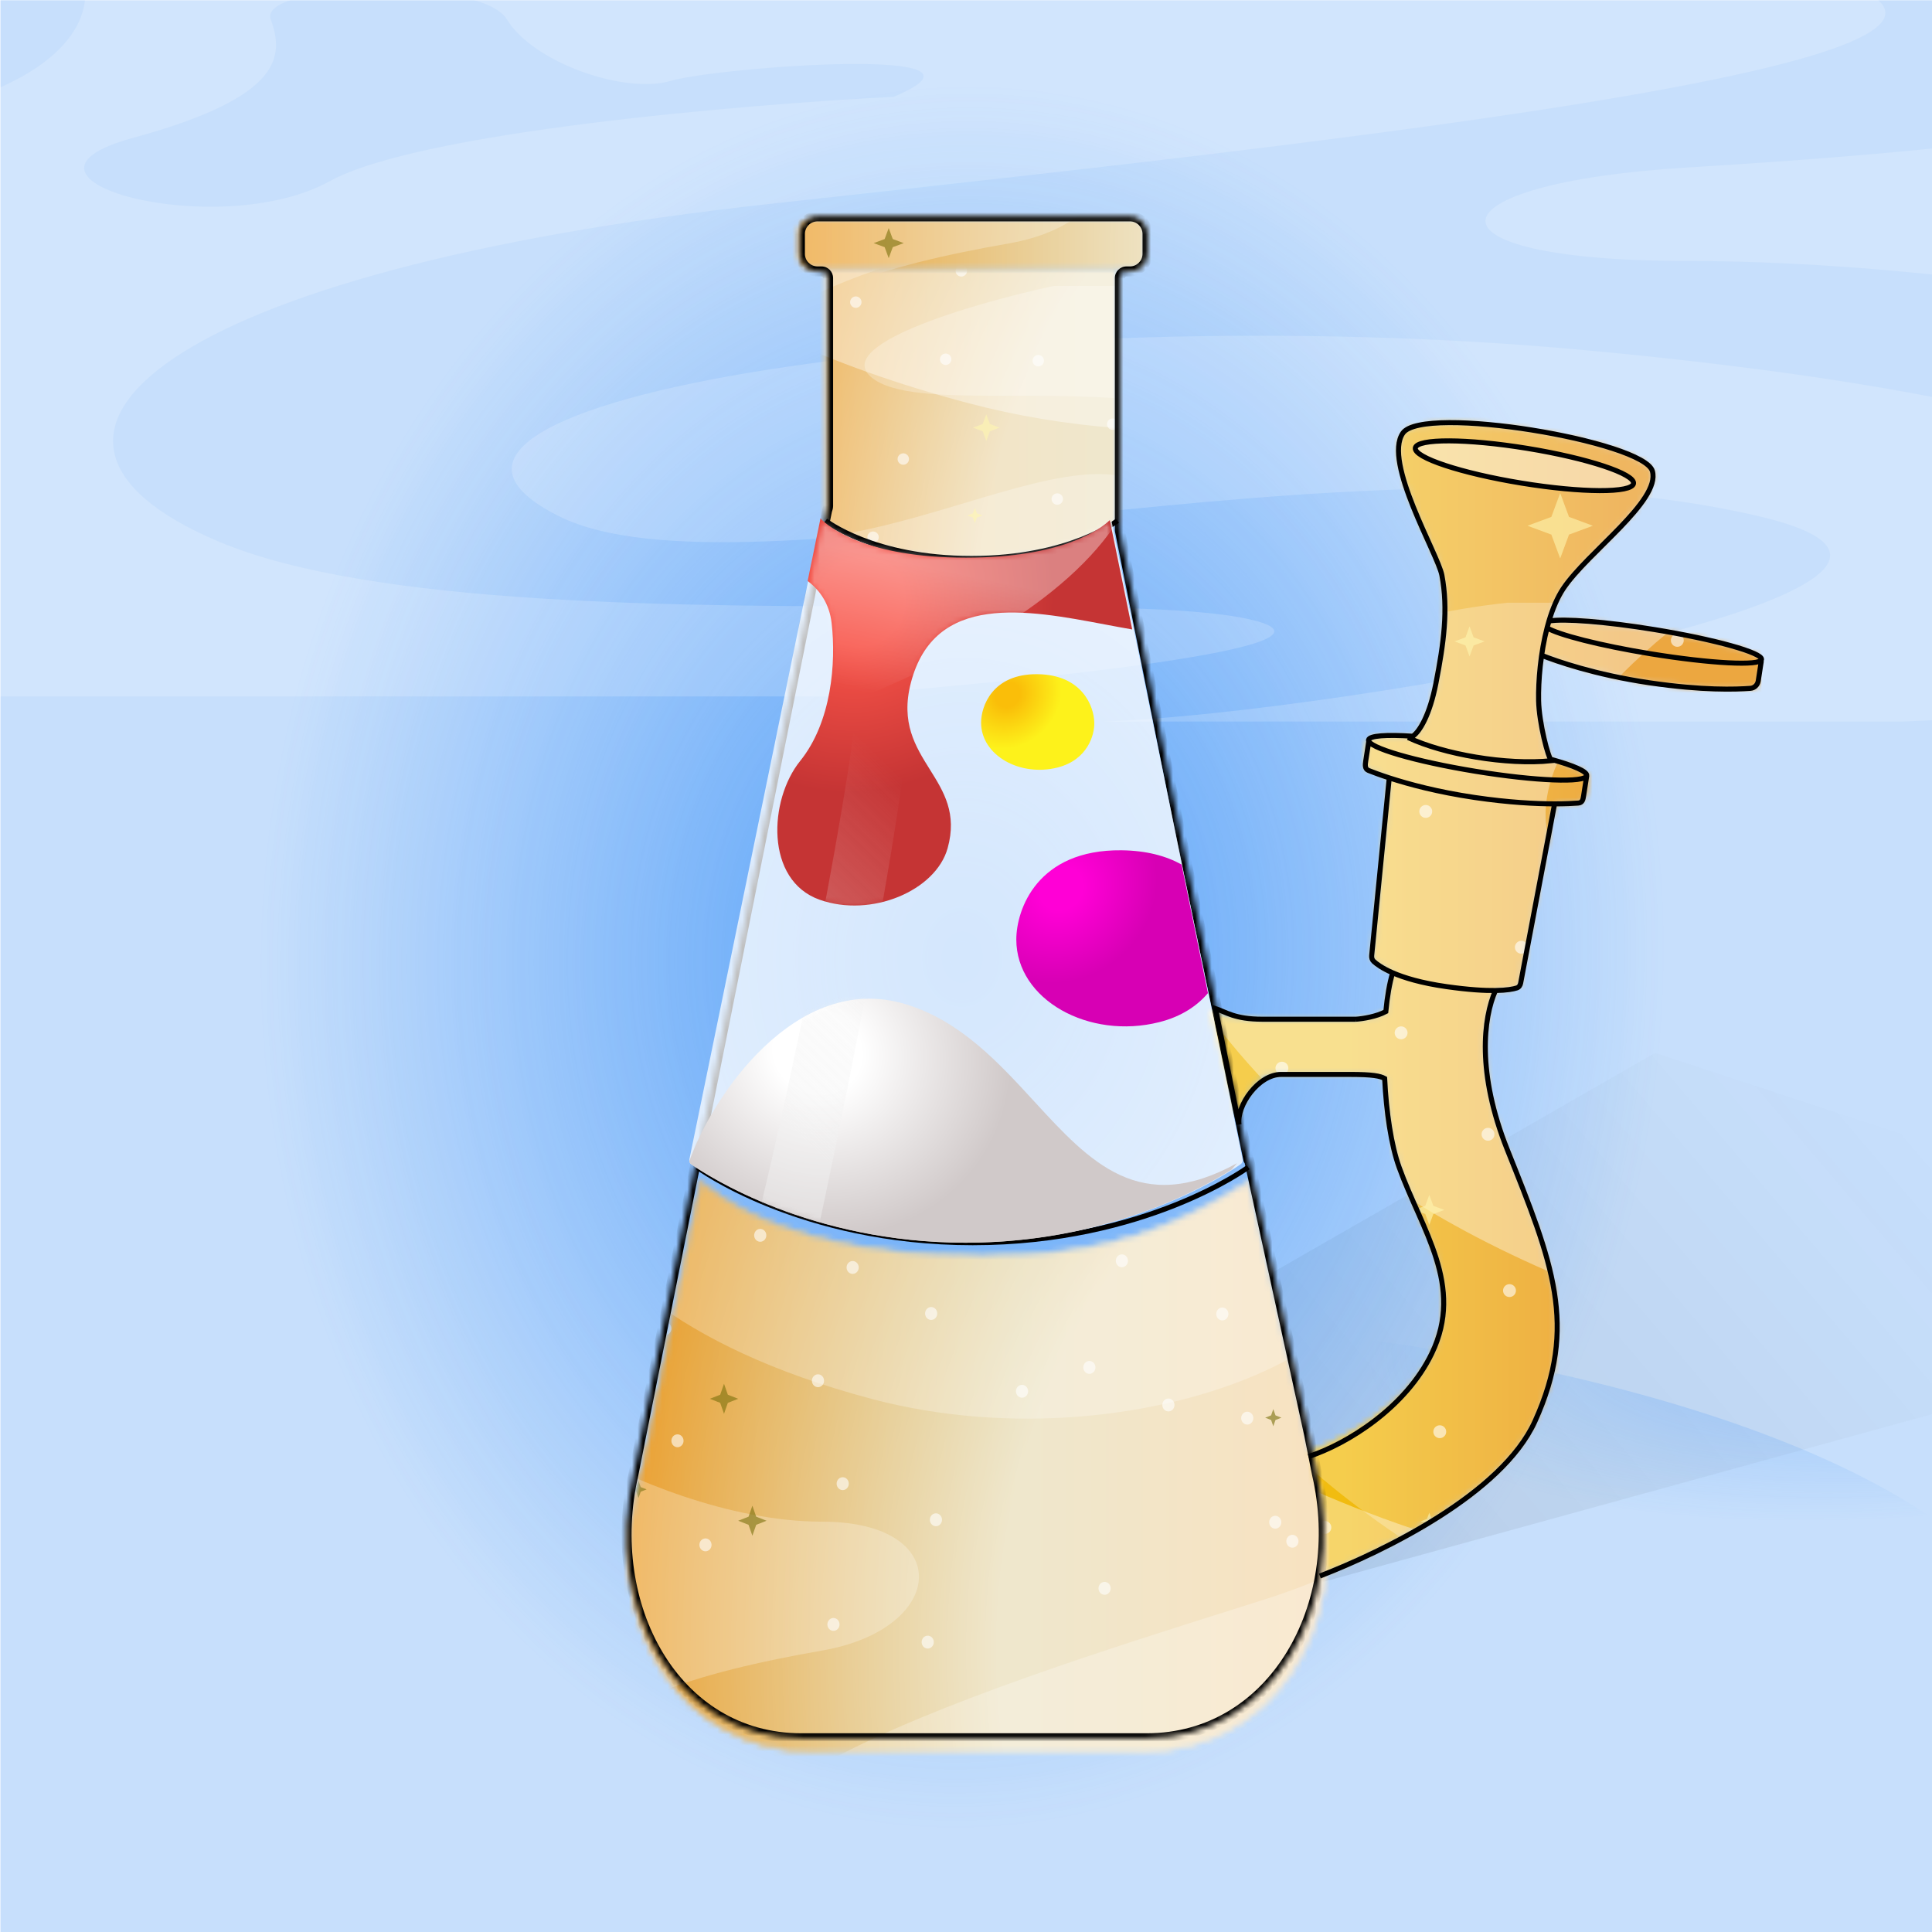
    <svg width="350" height="350" viewBox="0 0 350 350" fill="none" xmlns="http://www.w3.org/2000/svg">
    
  <g clip-path="url(#clip0_28_276)">
  <rect width="350" height="350" fill="white"/>
  <rect x="0.079" y="0.044" width="350" height="350" fill="#2183F7" fill-opacity="0.25"/>
  <path d="M125.979 290.538L299.832 190.751L430.987 233.879L212.56 294.049L125.979 290.538Z" fill="url(#paint0_linear_28_276)" fill-opacity="0.1"/>
  <g opacity="0.45" filter="url(#filter0_f_28_276)">
  <ellipse rx="194.596" ry="66.764" transform="matrix(1 0.002 0.002 -1 176.078 304.638)" fill="url(#paint1_radial_28_276)"/>
  </g>
  <g opacity="0.7" filter="url(#filter1_f_28_276)">
  <ellipse cx="174.396" cy="137.609" rx="196.647" ry="242.448" transform="rotate(0.127 174.396 137.609)" fill="url(#paint2_radial_28_276)"/>
  </g>
  </g>
  <defs>
  <filter id="filter0_f_28_276" x="-23.076" y="233.315" width="398.306" height="142.646" filterUnits="userSpaceOnUse" color-interpolation-filters="sRGB">
  <feFlood flood-opacity="0" result="BackgroundImageFix"/>
  <feBlend mode="normal" in="SourceGraphic" in2="BackgroundImageFix" result="shape"/>
  <feGaussianBlur stdDeviation="2.279" result="effect1_foregroundBlur_28_276"/>
  </filter>
  <filter id="filter1_f_28_276" x="-26.808" y="-109.396" width="402.409" height="494.01" filterUnits="userSpaceOnUse" color-interpolation-filters="sRGB">
  <feFlood flood-opacity="0" result="BackgroundImageFix"/>
  <feBlend mode="normal" in="SourceGraphic" in2="BackgroundImageFix" result="shape"/>
  <feGaussianBlur stdDeviation="2.279" result="effect1_foregroundBlur_28_276"/>
  </filter>
  <linearGradient id="paint0_linear_28_276" x1="194.836" y1="271.638" x2="316.537" y2="167.936" gradientUnits="userSpaceOnUse">
  <stop/>
  <stop offset="1" stop-color="#333333" stop-opacity="0"/>
  </linearGradient>
  <radialGradient id="paint1_radial_28_276" cx="0" cy="0" r="1" gradientUnits="userSpaceOnUse" gradientTransform="translate(194.596 76.624) rotate(99.123) scale(43.977 125.337)">
  <stop stop-color="#2183F7"/>
  <stop offset="1" stop-color="#2183F7" stop-opacity="0"/>
  </radialGradient>
  <radialGradient id="paint2_radial_28_276" cx="0" cy="0" r="1" gradientUnits="userSpaceOnUse" gradientTransform="translate(174.396 173.413) rotate(92.559) scale(157.837 128.153)">
  <stop stop-color="#2183F7"/>
  <stop offset="1" stop-color="#2183F7" stop-opacity="0"/>
  </radialGradient>
  <clipPath id="clip0_28_276">
  <rect width="350" height="350" fill="white"/>
  </clipPath>
  </defs>

    
  <g clip-path="url(#clip0_589_112918)">
  <g opacity="0.7" filter="url(#filter0_f_589_112918)">
  <g style="mix-blend-mode:overlay" opacity="0.5">
  <path d="M318.703 93.538C372.228 106.145 243.865 129.196 199.912 130.711L344.837 130.711C388.551 129.058 401.064 121.486 401.856 117.907L401.856 87.756C389.581 81.974 364.605 70.555 286.629 63.387C183.282 53.888 58.643 72.342 101.316 93.538C134.577 110.059 245.053 76.191 318.703 93.538Z" fill="white" fill-opacity="0.5"/>
  </g>
  <g style="mix-blend-mode:overlay" opacity="0.5">
  <path fill-rule="evenodd" clip-rule="evenodd" d="M150.02 126.167C184.865 123.551 248.854 117.08 226.046 112.124C215.611 109.856 193.715 109.858 167.992 109.859C123.442 109.861 67.409 109.864 39.545 98.081C-5.552 79.011 30.042 48.931 139.329 36.953C140.852 36.786 142.385 36.619 143.925 36.45C252.904 24.511 402.894 8.079 315.139 -7.653C288.014 -12.516 257.865 -8.967 226.688 -5.297C170.481 1.32 110.933 8.33 59.739 -32.848L-35.293 -32.848C32.418 -17.153 26.124 13.404 -17.474 20.845C-67.282 29.347 -61.399 45.93 -57.194 57.785C-55.883 61.48 -54.735 64.716 -55.487 67.104L-55.487 126.167L150.02 126.167ZM59.739 32.823C75.895 23.902 134.577 18.918 161.899 17.541C184.47 8.042 129.826 12.172 121.511 14.65C113.195 17.128 96.564 11.346 91.813 3.498C87.061 -4.349 46.672 -3.11 49.048 3.498C51.424 10.107 51.424 17.541 24.102 24.976C-3.22 32.41 39.545 43.975 59.739 32.823Z" fill="white" fill-opacity="0.5"/>
  </g>
  <g style="mix-blend-mode:overlay" opacity="0.5">
  <path d="M305.636 47.279C255.744 47.279 258.12 33.236 305.636 30.345C351.954 27.526 397.144 23.138 398.292 14.502L398.292 13.824C398.322 14.053 398.322 14.279 398.292 14.502L398.292 56.786C379.122 53.015 341.364 47.279 305.636 47.279Z" fill="white" fill-opacity="0.5"/>
  </g>
  </g>
  </g>
  <defs>
  <filter id="filter0_f_589_112918" x="-68.997" y="-41.963" width="479.968" height="181.788" filterUnits="userSpaceOnUse" color-interpolation-filters="sRGB">
  <feFlood flood-opacity="0" result="BackgroundImageFix"/>
  <feBlend mode="normal" in="SourceGraphic" in2="BackgroundImageFix" result="shape"/>
  <feGaussianBlur stdDeviation="4.557" result="effect1_foregroundBlur_589_112918"/>
  </filter>
  <clipPath id="clip0_589_112918">
  <path d="M0 0H350V350H0V0Z" fill="white"/>
  </clipPath>
  </defs>


    
    
  <g clip-path="url(#clip0_680_67926)">
  <mask id="mask0_680_67926" style="mask-type:alpha" maskUnits="userSpaceOnUse" x="218" y="76" width="102" height="210">
  <path d="M287.125 140.452L287.15 140.712L287.408 140.752L287.538 140.772L287.025 144.077C286.934 144.663 286.477 145.101 285.904 145.144C284.985 145.214 283.554 145.287 281.643 145.286L281.364 145.286L281.312 145.56L275.16 178.037C275.099 178.359 274.93 178.577 274.695 178.653C274.133 178.834 273.005 179.071 270.928 179.102L270.711 179.105L270.624 179.303C268.404 184.339 267.167 194.414 272.757 208.39C280.967 228.915 285.554 241.082 277.779 257.339C274.717 263.742 267.667 269.662 259.909 274.545C252.338 279.31 244.147 283.055 238.475 285.273L235.166 264.095C238.669 262.922 243.531 260.732 248.125 257.638C252.836 254.466 257.295 250.323 259.702 245.326C264.363 235.644 260.679 227.342 256.922 218.877L256.901 218.829C255.807 216.365 254.707 213.887 253.791 211.341C252.363 207.377 251.487 201.434 251.188 195.359L251.179 195.171L251.015 195.08C250.158 194.605 249.078 194.303 247.738 194.303H230.27V194.303L230.26 194.303C229.618 194.321 228.883 194.742 228.183 195.33C227.467 195.931 226.729 196.757 226.074 197.686C225.42 198.616 224.842 199.66 224.454 200.701C224.328 201.04 224.22 201.381 224.137 201.719L219.352 183.344C220.024 183.634 221.002 183.961 222.209 184.244C223.942 184.652 226.174 184.977 228.705 184.977H245.652H245.664L245.675 184.976C246.923 184.892 249.452 184.5 251.224 183.55L251.384 183.465L251.401 183.285C251.658 180.568 252.068 178.169 252.627 176.329L252.715 176.042L252.439 175.922C250.576 175.112 249.573 174.351 249.094 173.911C248.898 173.731 248.809 173.45 248.84 173.13L252.022 140.952L252.048 140.682L251.79 140.599C250.141 140.063 248.887 139.593 248.065 139.266C247.523 139.05 247.213 138.486 247.305 137.893L247.815 134.606L247.922 134.622L248.57 134.723L248.274 134.138C248.268 134.126 248.265 134.117 248.264 134.112C248.263 134.111 248.263 134.11 248.263 134.109C248.268 134.101 248.282 134.082 248.318 134.055C248.384 134.005 248.497 133.948 248.672 133.891C249.021 133.777 249.543 133.69 250.231 133.635C251.602 133.525 253.557 133.551 255.931 133.71L256.048 133.717L256.144 133.651C256.835 133.175 257.632 132.159 258.393 130.571C259.159 128.974 259.903 126.765 260.47 123.865C261.895 116.569 262.736 110.361 261.552 104.141C261.438 103.542 261.124 102.683 260.698 101.66C260.27 100.63 259.717 99.405 259.113 98.066L259.111 98.062C257.628 94.777 255.83 90.791 254.722 87.164C254.169 85.35 253.793 83.643 253.712 82.168C253.631 80.688 253.849 79.488 254.434 78.647C254.617 78.385 254.931 78.136 255.395 77.913C255.857 77.691 256.447 77.504 257.154 77.354C258.57 77.054 260.413 76.908 262.548 76.897C266.814 76.875 272.189 77.391 277.506 78.24C282.823 79.09 288.066 80.27 292.068 81.572C294.071 82.224 295.75 82.902 296.97 83.579C297.58 83.917 298.065 84.249 298.416 84.571C298.77 84.895 298.964 85.186 299.035 85.439C299.249 86.207 299.136 87.091 298.734 88.088C298.333 89.085 297.654 90.167 296.78 91.309C295.031 93.595 292.546 96.067 290.076 98.523L290.054 98.545C287.287 101.296 284.533 104.035 282.942 106.422C281.83 108.09 280.963 110.174 280.298 112.41L280.142 112.934L280.68 112.838C281.966 112.608 284.491 112.629 287.831 112.894C291.157 113.158 295.256 113.662 299.67 114.382C305.119 115.271 310.008 116.319 313.504 117.295C315.255 117.784 316.645 118.251 317.58 118.666C318.05 118.875 318.387 119.063 318.595 119.224C318.7 119.305 318.756 119.367 318.783 119.409C318.784 119.409 318.784 119.409 318.784 119.41L318.343 119.86L318.99 119.961L319.17 119.989L318.657 123.294C318.566 123.88 318.108 124.318 317.536 124.361C314.994 124.552 308.539 124.779 298.856 123.355C289.009 121.907 282.259 119.502 279.696 118.483C279.62 118.452 279.549 118.415 279.483 118.373L279.043 118.088L278.967 118.607C278.521 121.67 278.36 124.634 278.407 126.922C278.444 128.773 278.807 131.109 279.247 133.146C279.468 134.167 279.708 135.117 279.94 135.901C280.17 136.678 280.396 137.311 280.59 137.684L280.658 137.814L280.8 137.853C282.784 138.397 284.391 138.93 285.506 139.415C286.065 139.658 286.486 139.883 286.767 140.083C286.907 140.183 287.001 140.27 287.06 140.341C287.119 140.413 287.124 140.449 287.125 140.452ZM248.26 134.114C248.26 134.114 248.26 134.113 248.261 134.112L248.26 134.114Z" fill="#C4C4C4" stroke="black" stroke-width="0.674"/>
  </mask>
  <g mask="url(#mask0_680_67926)">
  <g filter="url(#filter0_f_680_67926)">
  <rect x="319.098" y="288.929" width="135.807" height="226.497" transform="rotate(-180 319.098 288.929)" fill="url(#paint0_linear_680_67926)"/>
  </g>
  <g style="mix-blend-mode:overlay" opacity="0.5">
  <path d="M291.545 165.915C243.382 133.288 358.886 73.633 398.435 69.713H268.029C228.693 73.989 217.434 93.585 216.721 102.849V180.879C227.767 195.844 250.24 225.396 320.405 243.945C413.4 268.53 525.552 220.769 487.154 165.915C457.225 123.159 357.817 210.809 291.545 165.915Z" fill="white" fill-opacity="0.75"/>
  </g>
  <g style="mix-blend-mode:overlay" opacity="0.5">
  <path fill-rule="evenodd" clip-rule="evenodd" d="M443.329 81.471C411.975 88.241 354.396 104.987 374.919 117.814C384.309 123.683 404.011 123.68 427.157 123.676C467.245 123.67 517.665 123.663 542.737 154.157C583.317 203.51 551.289 281.357 452.949 312.355C451.579 312.787 450.2 313.221 448.814 313.658C350.752 344.556 215.787 387.081 294.751 427.797C319.159 440.382 346.288 431.197 374.342 421.698C424.918 404.574 478.501 386.431 524.566 493H610.079C549.151 452.382 554.814 373.301 594.045 354.042C638.864 332.04 633.57 289.124 629.785 258.444C628.606 248.881 627.573 240.506 628.25 234.325V81.471H443.329ZM524.566 323.044C510.029 346.132 457.225 359.03 432.64 362.593C412.331 387.178 461.501 376.489 468.983 370.076C476.465 363.662 491.43 378.627 495.706 398.936C499.981 419.245 536.324 416.039 534.186 398.936C532.048 381.834 532.048 362.593 556.633 343.353C581.218 324.113 542.737 294.183 524.566 323.044Z" fill="white" fill-opacity="0.75"/>
  </g>
  <g style="mix-blend-mode:overlay" opacity="0.5">
  <path d="M303.303 285.632C348.197 285.632 346.059 321.975 303.303 329.457C261.624 336.751 220.961 348.108 219.928 370.458V372.214C219.901 371.621 219.901 371.036 219.928 370.458V261.029C237.178 270.787 271.154 285.632 303.303 285.632Z" fill="white" fill-opacity="0.75"/>
  </g>
  <g opacity="0.5">
  <g style="mix-blend-mode:overlay" opacity="0.5">
  <path d="M300.567 221.6C244.287 183.475 379.256 113.766 425.471 109.187H273.088C227.123 114.183 213.967 137.082 213.134 147.907V239.087C226.041 256.573 252.301 291.105 334.291 312.78C442.957 341.508 574.01 285.699 529.141 221.6C494.168 171.639 378.007 274.06 300.567 221.6Z" fill="white"/>
  </g>
  <g style="mix-blend-mode:overlay" opacity="0.5">
  <path fill-rule="evenodd" clip-rule="evenodd" d="M477.93 122.926C441.292 130.837 374.01 150.405 397.992 165.393C408.964 172.251 431.986 172.248 459.033 172.244C505.877 172.237 564.793 172.228 594.091 207.861C641.508 265.531 604.083 356.496 489.172 392.718C487.57 393.223 485.959 393.731 484.339 394.241C369.751 430.346 212.042 480.037 304.314 527.615C332.834 542.321 364.535 531.587 397.317 520.488C456.416 500.478 519.029 479.279 572.857 603.806H672.78C601.585 556.343 608.202 463.936 654.045 441.431C706.416 415.721 700.23 365.572 695.808 329.723C694.43 318.547 693.223 308.761 694.014 301.539V122.926H477.93ZM572.857 405.209C555.87 432.188 494.168 447.26 465.44 451.423C441.708 480.151 499.164 467.661 507.907 460.167C516.65 452.672 534.137 470.159 539.133 493.891C544.129 517.622 586.597 513.875 584.099 493.891C581.6 473.906 581.6 451.423 610.328 428.941C639.056 406.458 594.091 371.485 572.857 405.209Z" fill="white"/>
  </g>
  </g>
  <g opacity="0.6">
  <circle cx="232.232" cy="193.507" r="1.167" fill="white"/>
  <circle cx="297.707" cy="273.818" r="1.167" transform="rotate(75 297.707 273.818)" fill="white"/>
  <circle cx="226.164" cy="154.923" r="1.167" fill="white"/>
  <circle cx="234.851" cy="176.882" r="1.167" transform="rotate(75 234.851 176.882)" fill="white"/>
  <circle cx="235.762" cy="241.611" r="1.167" transform="rotate(75 235.762 241.611)" fill="white"/>
  <circle cx="241.946" cy="225.619" r="1.167" transform="rotate(75 241.946 225.619)" fill="white"/>
  <circle cx="220.095" cy="249.984" r="1.167" fill="white"/>
  <circle cx="227.297" cy="267.31" r="1.167" fill="white"/>
  <circle cx="240.013" cy="276.713" r="1.167" transform="rotate(75 240.013 276.713)" fill="white"/>
  <circle cx="284.812" cy="218.482" r="1.167" transform="rotate(75 284.812 218.482)" fill="white"/>
  <circle cx="237.323" cy="116.464" r="1.167" fill="white"/>
  <circle cx="249.172" cy="86.385" r="1.167" fill="white"/>
  <circle cx="301.58" cy="84.107" r="1.167" fill="white"/>
  <circle cx="303.86" cy="116.008" r="1.167" fill="white"/>
  <circle cx="258.287" cy="146.997" r="1.167" fill="white"/>
  <circle cx="291.099" cy="146.997" r="1.167" fill="white"/>
  <circle cx="275.604" cy="171.607" r="1.167" fill="white"/>
  <circle cx="253.825" cy="187.106" r="1.167" transform="rotate(75 253.825 187.106)" fill="white"/>
  <circle cx="312.781" cy="282.156" r="1.167" transform="rotate(75 312.781 282.156)" fill="white"/>
  <circle cx="261.738" cy="284.89" r="1.167" transform="rotate(75 261.738 284.89)" fill="white"/>
  <circle cx="260.827" cy="259.369" r="1.167" transform="rotate(75 260.827 259.369)" fill="white"/>
  <circle cx="250.62" cy="205.2" r="1.167" transform="rotate(75 250.62 205.2)" fill="white"/>
  <circle cx="269.571" cy="205.487" r="1.167" fill="white"/>
  <circle cx="298.823" cy="262.622" r="1.167" transform="rotate(165 298.823 262.622)" fill="white"/>
  <circle cx="247.634" cy="248.117" r="1.167" fill="white"/>
  <circle cx="301.21" cy="247.486" r="1.167" transform="rotate(165 301.21 247.486)" fill="white"/>
  <circle cx="273.46" cy="233.803" r="1.167" fill="white"/>
  <circle cx="279.968" cy="267.997" r="1.167" transform="rotate(165 279.968 267.997)" fill="white"/>
  <path d="M256.6 238.721L256.18 237.585L255.044 237.165L256.18 236.745L256.6 235.609L257.02 236.745L258.156 237.165L257.02 237.585L256.6 238.721Z" fill="#FFF7B0"/>
  <path d="M221.509 143.473L221.088 142.338L219.953 141.918L221.088 141.497L221.509 140.362L221.929 141.497L223.064 141.918L221.929 142.338L221.509 143.473Z" fill="#FFF7B0"/>
  <path d="M258.933 277.15L258.513 276.014L257.377 275.594L258.513 275.174L258.933 274.038L259.354 275.174L260.489 275.594L259.354 276.014L258.933 277.15Z" fill="#FFF7B0"/>
  <path d="M223.842 181.903L223.422 180.767L222.287 180.347L223.422 179.927L223.842 178.791L224.263 179.927L225.398 180.347L224.263 180.767L223.842 181.903Z" fill="#FFF7B0"/>
  <path d="M221.509 220.332L221.088 219.196L219.953 218.776L221.088 218.356L221.509 217.22L221.929 218.356L223.064 218.776L221.929 219.196L221.509 220.332Z" fill="#FFF7B0"/>
  <path d="M258.931 221.914L258.196 219.927L256.208 219.191L258.196 218.456L258.931 216.469L259.666 218.456L261.654 219.191L259.666 219.927L258.931 221.914Z" fill="#FFF7B0"/>
  <path d="M266.222 118.919L265.486 116.932L263.499 116.196L265.486 115.461L266.222 113.474L266.957 115.461L268.944 116.196L266.957 116.932L266.222 118.919Z" fill="#FFF7B0"/>
  <path d="M282.641 101.169L281.04 96.845L276.716 95.245L281.04 93.644L282.641 89.32L284.241 93.644L288.565 95.245L284.241 96.845L282.641 101.169Z" fill="#FFF7B0"/>
  </g>
  </g>
  <g filter="url(#filter1_d_680_67926)">
  <mask id="mask1_680_67926" style="mask-type:alpha" maskUnits="userSpaceOnUse" x="113" y="211" width="128" height="104">
  <path d="M206.972 314.45H177.549H146.374C123.507 314.45 109.29 291.999 114.707 268.713L116.597 260.586L126.518 211.457C137.089 220.296 154.504 224.873 177.549 224.873C200.593 224.873 212.675 219.432 225.664 211.457L236.747 260.586L238.637 268.704C244.06 291.992 229.843 314.45 206.972 314.45Z" fill="url(#paint1_radial_680_67926)" stroke="black" stroke-width="0.456"/>
  </mask>
  <g mask="url(#mask1_680_67926)">
  <rect x="275.355" y="369.593" width="166.795" height="166.795" transform="rotate(-180 275.355 369.593)" fill="url(#paint2_linear_680_67926)"/>
  <g style="mix-blend-mode:overlay" filter="url(#filter2_f_680_67926)">
  <ellipse cx="264.725" cy="246.07" rx="273.295" ry="336.948" transform="rotate(0.127 264.725 246.07)" fill="url(#paint3_radial_680_67926)"/>
  </g>
  <g opacity="0.5">
  <g style="mix-blend-mode:overlay" opacity="0.5">
  <path d="M142.251 209.181C116.603 191.806 178.112 160.038 199.173 157.951H129.728C108.781 160.228 102.785 170.664 102.405 175.597V217.15C108.287 225.119 120.255 240.856 157.62 250.734C207.142 263.826 266.866 238.392 246.418 209.181C230.48 186.412 177.542 233.088 142.251 209.181Z" fill="white"/>
  </g>
  <g style="mix-blend-mode:overlay" opacity="0.5">
  <path fill-rule="evenodd" clip-rule="evenodd" d="M223.08 164.213C206.383 167.818 175.721 176.735 186.65 183.566C191.651 186.691 202.142 186.69 214.468 186.688C235.816 186.685 262.666 186.681 276.018 202.919C297.627 229.201 280.571 270.656 228.203 287.164C227.473 287.394 226.739 287.625 226.001 287.858C173.78 304.312 101.908 326.957 143.959 348.639C156.956 355.341 171.403 350.45 186.343 345.392C213.276 336.273 241.81 326.611 266.341 383.362H311.878C279.433 361.731 282.448 319.619 303.34 309.363C327.207 297.647 324.388 274.793 322.373 258.455C321.744 253.362 321.194 248.902 321.555 245.611V164.213H223.08ZM266.341 292.856C258.599 305.151 230.48 312.02 217.388 313.917C206.573 327.009 232.757 321.317 236.741 317.902C240.726 314.486 248.695 322.455 250.972 333.27C253.249 344.086 272.602 342.378 271.464 333.27C270.325 324.163 270.325 313.917 283.417 303.671C296.509 293.425 276.018 277.487 266.341 292.856Z" fill="white"/>
  </g>
  <g style="mix-blend-mode:overlay" opacity="0.5">
  <path d="M148.513 272.933C172.42 272.933 171.281 292.287 148.513 296.271C126.318 300.155 104.664 306.203 104.114 318.105V319.04C104.099 318.724 104.099 318.413 104.114 318.105V259.831C113.3 265.028 131.393 272.933 148.513 272.933Z" fill="white"/>
  </g>
  </g>
  <g opacity="0.6">
  <ellipse rx="1.106" ry="1.163" transform="matrix(-0.962 0.273 -0.245 -0.969 233.673 276.477)" fill="white"/>
  <ellipse rx="1.106" ry="1.163" transform="matrix(-0.962 0.273 -0.245 -0.969 184.695 249.309)" fill="white"/>
  <ellipse rx="1.163" ry="1.106" transform="matrix(0.245 0.969 -0.962 0.273 154.009 226.879)" fill="white"/>
  <ellipse rx="1.106" ry="1.163" transform="matrix(-0.962 0.273 -0.245 -0.969 199.651 285.009)" fill="white"/>
  <ellipse rx="1.163" ry="1.106" transform="matrix(0.245 0.969 -0.962 0.273 187.7 211.032)" fill="white"/>
  <ellipse rx="1.163" ry="1.106" transform="matrix(0.245 0.969 -0.962 0.273 202.784 225.673)" fill="white"/>
  <ellipse rx="1.106" ry="1.163" transform="matrix(-0.962 0.273 -0.245 -0.969 236.918 236.415)" fill="white"/>
  <ellipse rx="1.106" ry="1.163" transform="matrix(-0.962 0.273 -0.245 -0.969 220.98 235.303)" fill="white"/>
  <ellipse rx="1.106" ry="1.163" transform="matrix(-0.962 0.273 -0.245 -0.969 167.608 294.751)" fill="white"/>
  <ellipse rx="1.163" ry="1.106" transform="matrix(0.245 0.969 -0.962 0.273 196.894 244.985)" fill="white"/>
  <ellipse rx="1.106" ry="1.163" transform="matrix(-0.962 0.273 -0.245 -0.969 150.533 291.545)" fill="white"/>
  <ellipse rx="1.163" ry="1.106" transform="matrix(0.245 0.969 -0.962 0.273 218.126 213.341)" fill="white"/>
  <ellipse rx="1.163" ry="1.106" transform="matrix(0.245 0.969 -0.962 0.273 168.235 235.216)" fill="white"/>
  <ellipse rx="1.163" ry="1.106" transform="matrix(0.245 0.969 -0.962 0.273 169.095 272.586)" fill="white"/>
  <ellipse rx="1.163" ry="1.106" transform="matrix(0.245 0.969 -0.962 0.273 120.065 237.951)" fill="white"/>
  <ellipse rx="1.163" ry="1.106" transform="matrix(0.245 0.969 -0.962 0.273 119.205 212.43)" fill="white"/>
  <ellipse rx="1.106" ry="1.163" transform="matrix(-0.962 0.273 -0.245 -0.969 147.731 247.402)" fill="white"/>
  <ellipse rx="1.163" ry="1.106" transform="matrix(0.245 0.969 -0.962 0.273 152.209 266.047)" fill="white"/>
  <ellipse rx="1.163" ry="1.106" transform="matrix(0.245 0.969 -0.962 0.273 240.491 212.886)" fill="white"/>
  <ellipse rx="1.106" ry="1.163" transform="matrix(-0.962 0.273 -0.245 -0.969 155.063 215.683)" fill="white"/>
  <ellipse rx="1.163" ry="1.106" transform="matrix(0.245 0.969 -0.962 0.273 122.275 258.278)" fill="white"/>
  <ellipse rx="1.163" ry="1.106" transform="matrix(0.245 0.969 -0.962 0.273 225.496 254.176)" fill="white"/>
  <ellipse rx="1.163" ry="1.106" transform="matrix(0.245 0.969 -0.962 0.273 211.212 251.789)" fill="white"/>
  <ellipse rx="1.106" ry="1.163" transform="matrix(-0.962 0.273 -0.245 -0.969 137.269 221.057)" fill="white"/>
  <ellipse rx="1.163" ry="1.106" transform="matrix(0.245 0.969 -0.962 0.273 127.347 277.133)" fill="white"/>
  <ellipse rx="1.163" ry="1.106" transform="matrix(0.245 0.969 -0.962 0.273 230.569 273.031)" fill="white"/>
  <path d="M117.417 230.211L117.021 229.075L115.949 228.655L117.021 228.235L117.417 227.099L117.814 228.235L118.886 228.655L117.814 229.075L117.417 230.211Z" fill="#7A6F0C"/>
  <path d="M115.215 268.64L114.819 267.504L113.747 267.084L114.819 266.664L115.215 265.528L115.612 266.664L116.683 267.084L115.612 267.504L115.215 268.64Z" fill="#7A6F0C"/>
  <path d="M135.845 275.485L135.151 273.498L133.275 272.763L135.151 272.027L135.845 270.04L136.539 272.027L138.414 272.763L136.539 273.498L135.845 275.485Z" fill="#7A6F0C"/>
  <path d="M240.272 227.644L239.578 225.657L237.702 224.922L239.578 224.186L240.272 222.199L240.966 224.186L242.841 224.922L240.966 225.657L240.272 227.644Z" fill="#7A6F0C"/>
  <path d="M130.706 253.393L130.012 251.405L128.136 250.67L130.012 249.935L130.706 247.947L131.4 249.935L133.275 250.67L131.4 251.405L130.706 253.393Z" fill="#7A6F0C"/>
  <path d="M230.213 255.649L229.817 254.514L228.745 254.093L229.817 253.673L230.213 252.538L230.61 253.673L231.682 254.093L230.61 254.514L230.213 255.649Z" fill="#7A6F0C"/>
  </g>
  </g>
  </g>
  <mask id="mask2_680_67926" style="mask-type:alpha" maskUnits="userSpaceOnUse" x="149" y="48" width="54" height="54">
  <path d="M149.568 48.763H202.432V94.336C202.432 94.336 196.508 101.445 176 101.445C155.492 101.445 149.568 94.336 149.568 94.336V48.763Z" fill="url(#paint4_radial_680_67926)"/>
  </mask>
  <g mask="url(#mask2_680_67926)">
  <rect x="272" y="177" width="131" height="148" transform="rotate(-180 272 177)" fill="url(#paint5_linear_680_67926)"/>
  <g style="mix-blend-mode:overlay" opacity="0.5">
  <path d="M153.672 14.144C117.317 -10.484 204.503 -55.513 234.356 -58.472H135.921C106.23 -55.244 97.731 -40.452 97.193 -33.46V25.44C105.53 36.736 122.494 59.042 175.457 73.043C245.652 91.601 330.308 55.55 301.324 14.144C278.732 -18.13 203.696 48.031 153.672 14.144Z" fill="white" fill-opacity="0.75"/>
  </g>
  <g style="mix-blend-mode:overlay" opacity="0.5">
  <path fill-rule="evenodd" clip-rule="evenodd" d="M268.243 -49.597C244.576 -44.487 201.114 -31.846 216.606 -22.164C223.694 -17.734 238.565 -17.736 256.036 -17.739C286.296 -17.743 324.354 -17.749 343.28 5.269C373.91 42.522 349.734 101.283 275.505 124.681C274.47 125.007 273.43 125.335 272.383 125.665C198.363 148.987 96.488 181.086 156.092 211.82C174.516 221.32 194.994 214.386 216.17 207.217C254.346 194.291 294.792 180.596 329.563 261.037H394.111C348.121 230.377 352.395 170.685 382.008 156.148C415.838 139.54 411.842 107.146 408.986 83.988C408.095 76.769 407.316 70.448 407.827 65.782V-49.597H268.243ZM329.563 132.75C318.59 150.177 278.732 159.913 260.175 162.603C244.845 181.16 281.96 173.092 287.608 168.251C293.255 163.41 304.551 174.705 307.779 190.035C311.006 205.365 338.439 202.945 336.825 190.035C335.211 177.126 335.211 162.603 353.769 148.08C372.326 133.556 343.28 110.965 329.563 132.75Z" fill="white" fill-opacity="0.75"/>
  </g>
  <g style="mix-blend-mode:overlay" opacity="0.5">
  <path d="M162.547 104.51C196.435 104.51 194.821 131.943 162.547 137.591C131.087 143.096 100.394 151.668 99.614 168.539V169.864C99.593 169.417 99.593 168.975 99.614 168.539V85.939C112.635 93.305 138.28 104.51 162.547 104.51Z" fill="white" fill-opacity="0.75"/>
  </g>
  <g style="mix-blend-mode:overlay" filter="url(#filter3_f_680_67926)">
  <ellipse cx="252.379" cy="67.78" rx="241.928" ry="298.276" transform="rotate(0.127 252.379 67.78)" fill="url(#paint6_radial_680_67926)"/>
  </g>
  <g opacity="0.5">
  <g style="mix-blend-mode:overlay" opacity="0.5">
  <path d="M119.353 91.603C96.649 76.223 151.098 48.101 169.742 46.253H108.268C89.725 48.269 84.417 57.507 84.081 61.874V98.658C89.288 105.712 99.882 119.643 132.958 128.387C176.797 139.977 229.666 117.462 211.565 91.603C197.456 71.448 150.594 112.767 119.353 91.603Z" fill="white"/>
  </g>
  <g style="mix-blend-mode:overlay" opacity="0.5">
  <path fill-rule="evenodd" clip-rule="evenodd" d="M190.905 51.796C176.125 54.987 148.982 62.882 158.657 68.928C163.083 71.695 172.371 71.694 183.282 71.692C202.18 71.689 225.948 71.686 237.767 86.061C256.896 109.326 241.798 146.023 195.44 160.636C194.794 160.84 194.144 161.044 193.491 161.25C147.264 175.816 83.641 195.862 120.865 215.056C132.371 220.989 145.16 216.659 158.384 212.181C182.226 204.109 207.486 195.556 229.201 245.793H269.512C240.79 226.645 243.46 189.366 261.954 180.288C283.081 169.916 280.586 149.685 278.802 135.222C278.246 130.714 277.759 126.766 278.078 123.852V51.796H190.905ZM229.201 165.675C222.348 176.559 197.456 182.639 185.867 184.319C176.293 195.908 199.472 190.869 202.999 187.846C206.526 184.823 213.58 191.877 215.596 201.451C217.612 211.025 234.744 209.513 233.736 201.451C232.728 193.389 232.728 184.319 244.318 175.249C255.907 166.179 237.767 152.07 229.201 165.675Z" fill="white"/>
  </g>
  </g>
  <g opacity="0.6">
  <circle cx="155.039" cy="54.735" r="1.033" fill="white"/>
  <circle cx="158.164" cy="97.317" r="1.033" transform="rotate(75 158.164 97.317)" fill="white"/>
  <circle cx="163.639" cy="83.16" r="1.033" transform="rotate(75 163.639 83.16)" fill="white"/>
  <circle cx="201.585" cy="76.843" r="1.033" transform="rotate(75 201.585 76.843)" fill="white"/>
  <circle cx="174.154" cy="49.068" r="1.033" transform="rotate(75 174.154 49.068)" fill="white"/>
  <circle cx="171.317" cy="65.085" r="1.033" transform="rotate(75 171.317 65.085)" fill="white"/>
  <circle cx="188.093" cy="65.34" r="1.033" fill="white"/>
  <circle cx="191.536" cy="90.406" r="1.033" fill="white"/>
  <path d="M176.61 94.759L176.238 93.753L175.233 93.381L176.238 93.009L176.61 92.004L176.982 93.009L177.988 93.381L176.982 93.753L176.61 94.759Z" fill="#FFF7B0"/>
  <path d="M178.674 79.881L178.023 78.122L176.264 77.471L178.023 76.82L178.674 75.061L179.325 76.82L181.084 77.471L179.325 78.122L178.674 79.881Z" fill="#FFF7B0"/>
  </g>
  </g>
  <ellipse cx="276.019" cy="84.301" rx="20.025" ry="3.19" transform="rotate(9.265 276.019 84.301)" fill="white" fill-opacity="0.45"/>
  <mask id="mask3_680_67926" style="mask-type:alpha" maskUnits="userSpaceOnUse" x="144" y="39" width="64" height="10">
  <rect x="144.545" y="39.648" width="62.89" height="9.114" rx="2.279" fill="#C4C4C4"/>
  </mask>
  <g mask="url(#mask3_680_67926)">
  <g filter="url(#filter4_f_680_67926)">
  <rect x="309.576" y="117.425" width="166.795" height="166.795" transform="rotate(-180 309.576 117.425)" fill="url(#paint7_linear_680_67926)"/>
  </g>
  <g style="mix-blend-mode:overlay" filter="url(#filter5_f_680_67926)">
  <ellipse cx="298.946" cy="-6.098" rx="273.295" ry="336.948" transform="rotate(0.127 298.946 -6.098)" fill="url(#paint8_radial_680_67926)"/>
  </g>
  <g opacity="0.5">
  <g style="mix-blend-mode:overlay" opacity="0.5">
  <path fill-rule="evenodd" clip-rule="evenodd" d="M257.301 -87.955C240.604 -84.35 209.942 -75.433 220.871 -68.602C225.872 -65.477 236.363 -65.478 248.689 -65.48C270.037 -65.483 296.887 -65.487 310.238 -49.249C331.848 -22.967 314.792 18.488 262.424 34.996C261.694 35.226 260.96 35.457 260.222 35.69C208.001 52.144 136.129 74.789 178.18 96.471C191.177 103.173 205.624 98.282 220.564 93.224C247.497 84.105 276.031 74.443 300.562 131.194H346.099C313.654 109.563 316.669 67.451 337.561 57.195C361.428 45.479 358.609 22.625 356.594 6.287C355.965 1.194 355.415 -3.266 355.776 -6.557V-87.955H257.301ZM300.562 40.688C292.82 52.983 264.701 59.852 251.609 61.749C240.794 74.841 266.978 69.149 270.962 65.734C274.947 62.318 282.916 70.287 285.193 81.103C287.47 91.918 306.823 90.21 305.685 81.103C304.546 71.995 304.546 61.749 317.638 51.503C330.73 41.257 310.238 25.319 300.562 40.688Z" fill="white"/>
  </g>
  <g style="mix-blend-mode:overlay" opacity="0.5">
  <path d="M182.734 20.765C206.641 20.765 205.502 40.119 182.734 44.103C160.539 47.987 138.885 54.035 138.334 65.937V66.872C138.32 66.556 138.32 66.245 138.334 65.937V7.663C147.521 12.86 165.614 20.765 182.734 20.765Z" fill="white"/>
  </g>
  </g>
  <g opacity="0.6">
  <path d="M160.998 46.764L160.262 44.777L158.275 44.042L160.262 43.306L160.998 41.319L161.733 43.306L163.721 44.042L161.733 44.777L160.998 46.764Z" fill="#7A6F0C"/>
  </g>
  </g>
  <path d="M244.537 194.641C240.366 194.641 236.167 194.641 232.082 194.641M244.537 194.641H232.082M244.537 194.641C248.709 194.641 250.037 194.931 250.841 195.376C251.14 201.465 252.019 207.446 253.463 211.457C257.564 222.85 265.312 232.876 259.387 245.18C254.648 255.024 244.045 261.586 237.057 263.865M232.082 194.641C227.997 194.641 224.031 200.201 224.448 203.709L220.195 182.712C222.149 183.355 223.689 184.641 228.695 184.641M228.695 184.641C233.701 184.641 242.078 184.641 245.641 184.641M228.695 184.641H245.641M245.641 184.641C246.872 184.559 249.345 184.171 251.054 183.255C251.313 180.526 251.726 178.102 252.294 176.232M319.087 119.709L318.523 123.347C318.409 124.079 317.832 124.644 317.094 124.699C314.529 124.892 308.506 125.118 298.795 123.691C288.918 122.238 281.863 119.744 279.281 118.716M239.108 285.512C250.501 281.107 272.084 270.701 278.072 257.485C285.919 240.167 281.262 228.774 273.059 208.266C267.495 194.355 268.745 184.376 270.922 179.44M247.979 134.223L247.417 137.843C247.302 138.583 247.234 139.304 247.929 139.581C248.758 139.911 250.019 140.383 251.676 140.921M287.456 140.492L286.891 144.13C286.778 144.862 286.657 145.427 285.919 145.482C284.991 145.552 283.551 145.626 281.632 145.625M270.922 179.44C273.021 179.409 274.184 179.169 274.787 178.975C275.175 178.85 275.404 178.502 275.48 178.101L281.632 145.625M270.922 179.44C268.923 179.469 266.076 179.309 262.055 178.738C257.478 178.089 254.371 177.135 252.294 176.232M252.294 176.232C250.401 175.409 249.365 174.629 248.855 174.16C248.562 173.891 248.455 173.495 248.494 173.099L251.676 140.921M281.632 145.625C278.244 145.622 273.362 145.385 267.164 144.474C260.457 143.487 255.18 142.058 251.676 140.921M255.942 133.375C255.612 133.603 255.323 133.68 255.1 133.622C261.469 136.639 272.866 138.65 281.079 137.812C280.464 137.365 278.814 130.94 278.733 126.917C278.661 123.395 279.083 118.245 280.299 113.618C280.398 113.244 280.501 112.874 280.61 112.508M255.942 133.375C257.181 132.522 259.003 129.56 260.128 123.802C261.553 116.51 262.381 110.358 261.21 104.206C260.477 100.351 250.501 83.698 254.147 78.457C257.792 73.216 297.838 79.94 299.348 85.351C300.858 90.762 287.569 100.074 283.211 106.611C282.124 108.241 281.269 110.291 280.61 112.508M255.942 133.375C251.182 133.058 248.047 133.267 247.918 134.056C247.698 135.407 256.368 137.945 267.283 139.726C278.199 141.506 287.226 141.855 287.446 140.504C287.566 139.768 285.047 138.68 280.964 137.553M280.61 112.508C283.279 112.032 290.87 112.609 299.713 114.051C310.628 115.832 319.317 118.256 319.119 119.467C318.922 120.677 309.913 120.215 298.998 118.435C289.871 116.946 282.3 115.007 280.181 113.704M295.927 87.598C295.643 89.337 286.565 89.303 275.649 87.522C264.734 85.742 256.115 82.889 256.399 81.15C256.683 79.411 265.761 79.445 276.676 81.225C287.592 83.006 296.21 85.859 295.927 87.598Z" stroke="black" stroke-width="0.911"/>
  <path d="M226.12 211.457C226.12 211.457 207.607 225.128 176.218 225.128C144.829 225.128 126.316 211.457 126.316 211.457" stroke="black" stroke-width="0.911"/>
  <path d="M202.422 94.335C202.422 94.335 193.763 101.171 175.99 101.171C158.217 101.171 149.558 94.335 149.558 94.335" stroke="black" stroke-width="0.911"/>
  <g filter="url(#filter6_b_680_67926)">
  <mask id="path-113-inside-1_680_67926" fill="white">
  <path fill-rule="evenodd" clip-rule="evenodd" d="M148.097 49.176C146.336 49.176 144.907 47.747 144.907 45.986V42.382C144.907 40.62 146.336 39.192 148.097 39.192H204.701C206.463 39.192 207.892 40.62 207.892 42.382V45.986C207.892 47.747 206.463 49.176 204.701 49.176H204.074C203.413 49.176 202.878 49.711 202.878 50.371V95.97C202.878 96.049 202.886 96.127 202.901 96.205L214.049 151.836L226.167 210.11C226.174 210.14 226.21 210.153 226.233 210.133V210.133C226.257 210.113 226.293 210.125 226.299 210.155L237.162 259.871L238.608 267.134C244.048 290.731 230.693 314.906 207.75 314.906H177.324H145.141C122.202 314.906 109.303 290.738 114.736 267.143L116.182 259.871L126.121 210.157C126.127 210.127 126.163 210.114 126.187 210.134V210.134C126.211 210.154 126.247 210.141 126.253 210.111L149.809 92.562C149.817 92.52 149.828 92.479 149.84 92.439C149.915 92.198 150.014 91.957 150.014 91.705V50.371C150.014 49.711 149.478 49.176 148.818 49.176H148.097Z"/>
  </mask>
  <path d="M214.049 151.836L213.156 152.016L213.157 152.022L214.049 151.836ZM237.162 259.871L238.056 259.693L238.055 259.685L238.053 259.676L237.162 259.871ZM238.608 267.134L237.714 267.311L237.717 267.325L237.72 267.338L238.608 267.134ZM114.736 267.143L115.625 267.347L115.628 267.334L115.63 267.321L114.736 267.143ZM116.182 259.871L115.288 259.692L115.288 259.693L116.182 259.871ZM149.809 92.562L150.702 92.741L150.702 92.741L149.809 92.562ZM126.253 210.111L125.36 209.932L126.253 210.111ZM202.901 96.205L202.008 96.384L202.901 96.205ZM126.121 210.157L127.014 210.336L126.121 210.157ZM149.84 92.439L148.97 92.168L149.84 92.439ZM226.299 210.155L227.19 209.961L227.19 209.961L226.299 210.155ZM226.167 210.11L227.06 209.924L226.167 210.11ZM143.996 45.986C143.996 48.251 145.832 50.087 148.097 50.087V48.264C146.839 48.264 145.819 47.244 145.819 45.986H143.996ZM143.996 42.382V45.986H145.819V42.382H143.996ZM148.097 38.281C145.832 38.281 143.996 40.117 143.996 42.382H145.819C145.819 41.124 146.839 40.104 148.097 40.104V38.281ZM204.701 38.281H148.097V40.104H204.701V38.281ZM208.803 42.382C208.803 40.117 206.967 38.281 204.701 38.281V40.104C205.96 40.104 206.98 41.124 206.98 42.382H208.803ZM208.803 45.986V42.382H206.98V45.986H208.803ZM204.701 50.087C206.967 50.087 208.803 48.251 208.803 45.986H206.98C206.98 47.244 205.96 48.264 204.701 48.264V50.087ZM204.074 50.087H204.701V48.264H204.074V50.087ZM203.789 95.97V50.371H201.966V95.97H203.789ZM214.943 151.657L203.795 96.026L202.008 96.384L213.156 152.016L214.943 151.657ZM227.06 209.924L214.942 151.651L213.157 152.022L225.275 210.295L227.06 209.924ZM238.053 259.676L227.19 209.961L225.409 210.35L236.272 260.066L238.053 259.676ZM239.502 266.956L238.056 259.693L236.269 260.049L237.714 267.311L239.502 266.956ZM207.75 315.818C219.579 315.818 228.93 309.573 234.599 300.346C240.259 291.136 242.267 278.945 239.496 266.929L237.72 267.338C240.39 278.919 238.44 290.615 233.046 299.392C227.663 308.153 218.864 313.995 207.75 313.995V315.818ZM177.324 315.818H207.75V313.995H177.324V315.818ZM145.141 315.818H177.324V313.995H145.141V315.818ZM113.848 266.938C111.083 278.947 112.973 291.133 118.518 300.343C124.074 309.571 133.311 315.818 145.141 315.818V313.995C134.032 313.995 125.35 308.157 120.08 299.403C114.799 290.63 112.956 278.934 115.625 267.347L113.848 266.938ZM115.288 259.693L113.842 266.965L115.63 267.321L117.076 260.049L115.288 259.693ZM125.227 209.978L115.288 259.692L117.076 260.05L127.014 210.336L125.227 209.978ZM148.915 92.382L125.36 209.932L127.147 210.29L150.702 92.741L148.915 92.382ZM148.97 92.168C148.948 92.238 148.93 92.31 148.915 92.383L150.702 92.741C150.705 92.73 150.707 92.721 150.71 92.711L148.97 92.168ZM149.102 50.371V91.705H150.925V50.371H149.102ZM148.097 50.087H148.818V48.264H148.097V50.087ZM150.925 50.371C150.925 49.208 149.982 48.264 148.818 48.264V50.087C148.975 50.087 149.102 50.214 149.102 50.371H150.925ZM125.6 210.831C126.154 211.297 127.005 210.999 127.147 210.29L125.36 209.932C125.49 209.283 126.267 209.01 126.774 209.436L125.6 210.831ZM201.966 95.97C201.966 96.109 201.98 96.248 202.008 96.384L203.795 96.026C203.791 96.007 203.789 95.989 203.789 95.97H201.966ZM127.014 210.336C126.885 210.985 126.107 211.257 125.6 210.831L126.774 209.436C126.22 208.97 125.369 209.268 125.227 209.978L127.014 210.336ZM150.71 92.711C150.751 92.58 150.925 92.139 150.925 91.705H149.102C149.102 91.715 149.1 91.749 149.077 91.831C149.066 91.872 149.052 91.917 149.033 91.974C149.016 92.026 148.991 92.099 148.97 92.168L150.71 92.711ZM226.82 210.83C226.319 211.252 225.549 210.99 225.409 210.35L227.19 209.961C227.037 209.261 226.195 208.974 225.647 209.435L226.82 210.83ZM225.275 210.295C225.422 211.001 226.269 211.294 226.82 210.83L225.647 209.435C226.151 209.011 226.926 209.279 227.06 209.924L225.275 210.295ZM204.074 48.264C202.91 48.264 201.966 49.208 201.966 50.371H203.789C203.789 50.214 203.917 50.087 204.074 50.087V48.264Z" fill="black" mask="url(#path-113-inside-1_680_67926)"/>
  </g>
  </g>
  <defs>
  <filter id="filter0_f_680_67926" x="179.291" y="58.432" width="143.807" height="234.497" filterUnits="userSpaceOnUse" color-interpolation-filters="sRGB">
  <feFlood flood-opacity="0" result="BackgroundImageFix"/>
  <feBlend mode="normal" in="SourceGraphic" in2="BackgroundImageFix" result="shape"/>
  <feGaussianBlur stdDeviation="2" result="effect1_foregroundBlur_680_67926"/>
  </filter>
  <filter id="filter1_d_680_67926" x="111.05" y="211.036" width="132.158" height="109.111" filterUnits="userSpaceOnUse" color-interpolation-filters="sRGB">
  <feFlood flood-opacity="0" result="BackgroundImageFix"/>
  <feColorMatrix in="SourceAlpha" type="matrix" values="0 0 0 0 0 0 0 0 0 0 0 0 0 0 0 0 0 0 127 0" result="hardAlpha"/>
  <feOffset dx="0.456" dy="2.734"/>
  <feGaussianBlur stdDeviation="1.367"/>
  <feComposite in2="hardAlpha" operator="out"/>
  <feColorMatrix type="matrix" values="0 0 0 0 0 0 0 0 0 0 0 0 0 0 0 0 0 0 0.25 0"/>
  <feBlend mode="normal" in2="BackgroundImageFix" result="effect1_dropShadow_680_67926"/>
  <feBlend mode="normal" in="SourceGraphic" in2="effect1_dropShadow_680_67926" result="shape"/>
  </filter>
  <filter id="filter2_f_680_67926" x="-13.128" y="-95.435" width="555.705" height="683.009" filterUnits="userSpaceOnUse" color-interpolation-filters="sRGB">
  <feFlood flood-opacity="0" result="BackgroundImageFix"/>
  <feBlend mode="normal" in="SourceGraphic" in2="BackgroundImageFix" result="shape"/>
  <feGaussianBlur stdDeviation="2.279" result="effect1_foregroundBlur_680_67926"/>
  </filter>
  <filter id="filter3_f_680_67926" x="6.416" y="-234.53" width="491.926" height="604.619" filterUnits="userSpaceOnUse" color-interpolation-filters="sRGB">
  <feFlood flood-opacity="0" result="BackgroundImageFix"/>
  <feBlend mode="normal" in="SourceGraphic" in2="BackgroundImageFix" result="shape"/>
  <feGaussianBlur stdDeviation="2.017" result="effect1_foregroundBlur_680_67926"/>
  </filter>
  <filter id="filter4_f_680_67926" x="140.958" y="-51.193" width="170.441" height="170.441" filterUnits="userSpaceOnUse" color-interpolation-filters="sRGB">
  <feFlood flood-opacity="0" result="BackgroundImageFix"/>
  <feBlend mode="normal" in="SourceGraphic" in2="BackgroundImageFix" result="shape"/>
  <feGaussianBlur stdDeviation="0.911" result="effect1_foregroundBlur_680_67926"/>
  </filter>
  <filter id="filter5_f_680_67926" x="21.093" y="-347.603" width="555.705" height="683.009" filterUnits="userSpaceOnUse" color-interpolation-filters="sRGB">
  <feFlood flood-opacity="0" result="BackgroundImageFix"/>
  <feBlend mode="normal" in="SourceGraphic" in2="BackgroundImageFix" result="shape"/>
  <feGaussianBlur stdDeviation="2.279" result="effect1_foregroundBlur_680_67926"/>
  </filter>
  <filter id="filter6_b_680_67926" x="99.15" y="24.842" width="155.019" height="304.415" filterUnits="userSpaceOnUse" color-interpolation-filters="sRGB">
  <feFlood flood-opacity="0" result="BackgroundImageFix"/>
  <feGaussianBlur in="BackgroundImage" stdDeviation="7.175"/>
  <feComposite in2="SourceAlpha" operator="in" result="effect1_backgroundBlur_680_67926"/>
  <feBlend mode="normal" in="SourceGraphic" in2="effect1_backgroundBlur_680_67926" result="shape"/>
  </filter>
  <linearGradient id="paint0_linear_680_67926" x1="344.33" y1="425.694" x2="449.711" y2="425.694" gradientUnits="userSpaceOnUse">
  <stop stop-color="#E68A00"/>
  <stop offset="0.479" stop-color="#F1BC10"/>
  </linearGradient>
  <radialGradient id="paint1_radial_680_67926" cx="0" cy="0" r="1" gradientUnits="userSpaceOnUse" gradientTransform="translate(232.768 200.519) rotate(136.943) scale(153.527 198.075)">
  <stop stop-color="#FF0000"/>
  <stop offset="0.53" stop-color="#FFE925"/>
  <stop offset="1" stop-color="#289B04"/>
  </radialGradient>
  <linearGradient id="paint2_linear_680_67926" x1="306.344" y1="470.308" x2="435.77" y2="470.308" gradientUnits="userSpaceOnUse">
  <stop stop-color="#E68A00"/>
  <stop offset="0.465" stop-color="#BF9F35"/>
  <stop offset="1" stop-color="#E68A00"/>
  </linearGradient>
  <radialGradient id="paint3_radial_680_67926" cx="0" cy="0" r="1" gradientUnits="userSpaceOnUse" gradientTransform="translate(264.725 295.83) rotate(92.559) scale(219.358 178.104)">
  <stop offset="0.479" stop-color="white" stop-opacity="0.75"/>
  <stop offset="1" stop-color="white" stop-opacity="0"/>
  </radialGradient>
  <radialGradient id="paint4_radial_680_67926" cx="0" cy="0" r="1" gradientUnits="userSpaceOnUse" gradientTransform="translate(199.491 43.44) rotate(132.639) scale(69.352 89.377)">
  <stop stop-color="#FF0000"/>
  <stop offset="0.53" stop-color="#FFE925"/>
  <stop offset="1" stop-color="#6DF244"/>
  </radialGradient>
  <linearGradient id="paint5_linear_680_67926" x1="296.339" y1="266.366" x2="397.989" y2="266.366" gradientUnits="userSpaceOnUse">
  <stop stop-color="#E68A00"/>
  <stop offset="0.465" stop-color="#BF9F35"/>
  <stop offset="1" stop-color="#E68A00"/>
  </linearGradient>
  <radialGradient id="paint6_radial_680_67926" cx="0" cy="0" r="1" gradientUnits="userSpaceOnUse" gradientTransform="translate(252.379 111.829) rotate(92.559) scale(194.182 157.662)">
  <stop offset="0.479" stop-color="white" stop-opacity="0.75"/>
  <stop offset="1" stop-color="white" stop-opacity="0"/>
  </radialGradient>
  <linearGradient id="paint7_linear_680_67926" x1="340.565" y1="218.141" x2="469.991" y2="218.141" gradientUnits="userSpaceOnUse">
  <stop stop-color="#E68A00"/>
  <stop offset="0.465" stop-color="#BF9F35"/>
  <stop offset="1" stop-color="#E68A00"/>
  </linearGradient>
  <radialGradient id="paint8_radial_680_67926" cx="0" cy="0" r="1" gradientUnits="userSpaceOnUse" gradientTransform="translate(298.946 43.662) rotate(92.559) scale(219.358 178.104)">
  <stop offset="0.479" stop-color="white" stop-opacity="0.75"/>
  <stop offset="1" stop-color="white" stop-opacity="0"/>
  </radialGradient>
  <clipPath id="clip0_680_67926">
  <rect width="349.997" height="349.997" fill="white" transform="translate(0.991)"/>
  </clipPath>
  </defs>
    
    <path d="M148.647 94.335L124.888 210.017C124.817 210.363 124.947 210.714 125.237 210.915C128.356 213.082 146.958 225.128 174.998 225.128C203.038 225.128 221.64 213.082 224.76 210.915C225.05 210.714 225.18 210.363 225.109 210.017L201.35 94.335C201.316 94.402 201.271 94.464 201.216 94.52C199.881 95.868 193.226 101.484 174.998 101.484C156.771 101.484 150.116 95.868 148.78 94.52C148.725 94.464 148.681 94.402 148.647 94.335Z" fill="#FFFFFF" fill-opacity="0.75"/>;
    
    <!-- Color -->
    <path d="M201.049 94.23L205.113 114.031C203.523 113.76 201.871 113.447 200.18 113.127C186.038 110.452 169.252 107.276 165.003 123.73C163.148 130.914 165.836 135.212 168.45 139.394C170.975 143.43 173.431 147.358 171.668 153.669C169.523 161.35 157.859 166.325 148.479 162.994C138.57 159.476 139.266 144.903 144.961 137.849C150.656 130.794 151.48 120.031 150.656 112.87C150.259 109.409 148.549 106.935 146.313 105.251L148.649 93.88C148.683 93.947 148.727 94.009 148.782 94.065C150.117 95.414 156.772 101.03 175 101.03C192.557 101.03 199.378 95.819 201.049 94.23Z" fill="url(#paint0_radial_702_67017)"/>

    <!-- Filter -->
    <mask id="mask0_702_67017" style="mask-type:alpha" maskUnits="userSpaceOnUse" x="140" y="93" width="66" height="72">
      <path d="M201.049 94.23L205.113 114.031C203.523 113.76 201.871 113.447 200.18 113.127C186.038 110.452 169.252 107.276 165.003 123.73C163.148 130.914 165.836 135.212 168.45 139.394C170.975 143.43 173.431 147.358 171.668 153.669C169.523 161.35 157.859 166.325 148.479 162.994C138.57 159.476 139.266 144.903 144.961 137.849C150.656 130.794 151.48 120.031 150.656 112.87C150.259 109.409 148.549 106.935 146.313 105.251L148.649 93.88C148.683 93.947 148.727 94.009 148.782 94.065C150.117 95.414 156.772 101.03 175 101.03C192.557 101.03 199.378 95.819 201.049 94.23Z" fill="url(#paint1_radial_702_67017)"/>
    </mask>
    <g mask="url(#mask0_702_67017)">
      <g filter="url(#filter0_f_702_67017)">
        <mask id="mask1_702_67017" style="mask-type:alpha" maskUnits="userSpaceOnUse" x="124" y="94" width="102" height="132">
          <path d="M148.862 95.064C148.949 94.64 149.322 94.336 149.754 94.336H200.246C200.678 94.336 201.051 94.64 201.138 95.064L224.993 211.158C225.074 211.554 224.888 211.954 224.527 212.137C220.624 214.108 198.375 224.817 175 225.127C151.578 225.438 129.287 214.178 125.45 212.14C125.099 211.954 124.924 211.562 125.004 211.173L148.862 95.064Z" fill="#577096" fill-opacity="0.75"/>
        </mask>
        <g mask="url(#mask1_702_67017)">
          <g filter="url(#filter1_f_702_67017)">
            <path d="M207.208 76.106C210.866 110.268 145.941 132.571 113.021 139.453L113.021 76.106L207.208 76.106Z" fill="url(#paint2_linear_702_67017)" fill-opacity="0.5"/>
          </g>
          <g filter="url(#filter2_f_702_67017)">
            <path d="M155.407 125.301C156.469 105.018 134.471 86.183 128.929 66.999C133.388 65.197 144.05 70.79 152.675 76.125C163.456 82.794 162.879 109.124 164.625 125.784C166.022 139.112 148.453 223.401 144.015 241.481L131.716 240.837C140.242 214.68 154.587 140.955 155.407 125.301Z" fill="url(#paint3_linear_702_67017)" fill-opacity="0.6"/>
          </g>
        </g>
      </g>
    </g>

    <defs>
      <!-- Color -->
      <radialGradient id="paint0_radial_702_67017" cx="0" cy="0" r="1" gradientUnits="userSpaceOnUse" gradientTransform="translate(155.882 109.102) rotate(53.118) scale(37.818 40.265)">
        <stop offset="0.203" style="stop-color: #F85449;"/>
        <stop offset="0.891" style="stop-color: #C53434;"/>
      </radialGradient>

      <!-- Filter -->
      <filter id="filter0_f_702_67017" x="122.591" y="92.057" width="104.818" height="135.355" filterUnits="userSpaceOnUse" color-interpolation-filters="sRGB">
        <feFlood flood-opacity="0" result="BackgroundImageFix"/>
        <feBlend mode="normal" in="SourceGraphic" in2="BackgroundImageFix" result="shape"/>
        <feGaussianBlur stdDeviation="1.139" result="effect1_foregroundBlur_702_67017"/>
      </filter>
      <filter id="filter1_f_702_67017" x="112.109" y="75.195" width="96.159" height="65.169" filterUnits="userSpaceOnUse" color-interpolation-filters="sRGB">
        <feFlood flood-opacity="0" result="BackgroundImageFix"/>
        <feBlend mode="normal" in="SourceGraphic" in2="BackgroundImageFix" result="shape"/>
        <feGaussianBlur stdDeviation="0.456" result="effect1_foregroundBlur_702_67017"/>
      </filter>
      <filter id="filter2_f_702_67017" x="128.017" y="65.743" width="37.598" height="176.65" filterUnits="userSpaceOnUse" color-interpolation-filters="sRGB">
        <feFlood flood-opacity="0" result="BackgroundImageFix"/>
        <feBlend mode="normal" in="SourceGraphic" in2="BackgroundImageFix" result="shape"/>
        <feGaussianBlur stdDeviation="0.456" result="effect1_foregroundBlur_702_67017"/>
      </filter>
      <radialGradient id="paint1_radial_702_67017" cx="0" cy="0" r="1" gradientUnits="userSpaceOnUse" gradientTransform="translate(155.882 109.102) rotate(53.118) scale(37.818 40.265)">
        <stop offset="0.203" stop-color="#71FF30"/>
        <stop offset="0.891" stop-color="#25BC46"/>
      </radialGradient>
      <linearGradient id="paint2_linear_702_67017" x1="145.215" y1="123.01" x2="155.829" y2="72.291" gradientUnits="userSpaceOnUse">
        <stop stop-color="white" stop-opacity="0"/>
        <stop offset="0.471" stop-color="white"/>
        <stop offset="1" stop-color="white"/>
      </linearGradient>
      <linearGradient id="paint3_linear_702_67017" x1="160.729" y1="220.938" x2="201.954" y2="178" gradientUnits="userSpaceOnUse">
        <stop stop-color="#F2F2F2"/>
        <stop offset="0" stop-color="#F2F2F2"/>
        <stop offset="0.052" stop-color="#F2F2F2" stop-opacity="0.948"/>
        <stop offset="1" stop-color="#F2F2F2" stop-opacity="0"/>
      </linearGradient>
    </defs>
  
    
    <!-- Color -->
    <path d="M177.734 130.914C177.734 127.951 179.774 122.048 187.933 122.136C196.091 122.224 198.203 128.025 198.239 130.914C198.312 133.035 197.089 137.629 191.621 139.033C184.786 140.789 177.734 136.839 177.734 130.914Z" fill="url(#paint0_radial_702_67018)"/>

    <defs>
      <!-- Color -->
      <radialGradient id="paint0_radial_702_67018" cx="0" cy="0" r="1" gradientUnits="userSpaceOnUse" gradientTransform="translate(182.539 125.892) rotate(45.88) scale(10.4 11.527)">
        <stop offset="0.203" style="stop-color: #FABE09;"/>
        <stop offset="0.891" style="stop-color: #FDF21B;"/>
      </radialGradient>
    </defs>
  
    
    <!-- Color -->
    <path d="M214.052 156.619L218.831 179.91C216.932 182.156 214.118 184.13 210.037 185.164C197.278 188.398 184.115 181.122 184.115 170.207C184.115 164.75 187.922 153.876 203.151 154.038C207.743 154.087 211.309 155.092 214.052 156.619Z" fill="url(#paint0_radial_702_67019)"/>

    <defs>
      <!-- Color -->
      <radialGradient id="paint0_radial_702_67019" cx="0" cy="0" r="1" gradientUnits="userSpaceOnUse" gradientTransform="translate(192.248 160.957) rotate(48.294) scale(18.422 20.293)">
        <stop offset="0.203" style="stop-color: #FF00D6;"/>
        <stop offset="0.891" style="stop-color: #D700B4;"/>
      </radialGradient>
    </defs>
  
    
    <!-- Color -->
    <path d="M223.109 211.89C217.522 215.445 199.996 225.13 174.887 225.13C146.901 225.13 128.335 213.098 125.221 210.933C125.032 210.801 124.911 210.606 124.87 210.39C128.808 199.004 144.115 175.86 164.064 181.919C173.943 184.919 180.859 192.452 187.364 199.536C197.438 210.508 206.525 220.404 224.106 210.722C223.783 211.11 223.451 211.499 223.109 211.89Z" fill="url(#paint0_radial_702_67020)"/>

    <!-- Filter -->
    <mask id="mask0_702_67020" style="mask-type:alpha" maskUnits="userSpaceOnUse" x="124" y="180" width="101" height="46">
      <path d="M223.109 211.89C217.522 215.445 199.996 225.13 174.887 225.13C146.901 225.13 128.335 213.098 125.221 210.933C125.032 210.802 124.911 210.606 124.87 210.39C128.808 199.004 144.115 175.86 164.064 181.919C173.943 184.92 180.859 192.452 187.364 199.536C197.438 210.508 206.525 220.405 224.106 210.722C223.783 211.11 223.451 211.499 223.109 211.89Z" fill="url(#paint1_radial_702_67020)"/>
    </mask>
    <g mask="url(#mask0_702_67020)">
      <g filter="url(#filter0_f_702_67020)">
        <mask id="mask1_702_67020" style="mask-type:alpha" maskUnits="userSpaceOnUse" x="124" y="94" width="102" height="132">
          <path d="M148.862 95.064C148.949 94.64 149.322 94.336 149.754 94.336H200.246C200.678 94.336 201.051 94.64 201.138 95.064L224.993 211.159C225.074 211.555 224.888 211.955 224.527 212.137C220.624 214.109 198.375 224.817 175 225.128C151.578 225.438 129.287 214.178 125.45 212.141C125.099 211.954 124.924 211.562 125.004 211.173L148.862 95.064Z" fill="#577096" fill-opacity="0.75"/>
        </mask>
        <g mask="url(#mask1_702_67020)">
          <g filter="url(#filter1_f_702_67020)">
            <path d="M155.407 125.301C156.469 105.018 134.471 86.183 128.929 66.999C133.388 65.198 144.05 70.79 152.675 76.125C163.456 82.794 162.879 109.124 164.625 125.784C166.022 139.112 148.453 223.401 144.015 241.482L131.716 240.837C140.242 214.68 154.587 140.955 155.407 125.301Z" fill="url(#paint2_linear_702_67020)" fill-opacity="0.6"/>
          </g>
        </g>
      </g>
    </g>

    <defs>
      <!-- Color -->
      <radialGradient id="paint0_radial_702_67020" cx="0" cy="0" r="1" gradientUnits="userSpaceOnUse" gradientTransform="translate(148.118 190.514) rotate(28.545) scale(39.881 37.129)">
        <stop offset="0.203" style="stop-color: #FFFFFF;"/>
        <stop offset="0.891" style="stop-color: #D0C9C9;"/>
      </radialGradient>

      <!-- Filter -->
      <filter id="filter0_f_702_67020" x="122.591" y="92.057" width="104.818" height="135.355" filterUnits="userSpaceOnUse" color-interpolation-filters="sRGB">
        <feFlood flood-opacity="0" result="BackgroundImageFix"/>
        <feBlend mode="normal" in="SourceGraphic" in2="BackgroundImageFix" result="shape"/>
        <feGaussianBlur stdDeviation="1.139" result="effect1_foregroundBlur_702_67020"/>
      </filter>
      <filter id="filter1_f_702_67020" x="128.017" y="65.743" width="37.598" height="176.65" filterUnits="userSpaceOnUse" color-interpolation-filters="sRGB">
        <feFlood flood-opacity="0" result="BackgroundImageFix"/>
        <feBlend mode="normal" in="SourceGraphic" in2="BackgroundImageFix" result="shape"/>
        <feGaussianBlur stdDeviation="0.456" result="effect1_foregroundBlur_702_67020"/>
      </filter>
      <radialGradient id="paint1_radial_702_67020" cx="0" cy="0" r="1" gradientUnits="userSpaceOnUse" gradientTransform="translate(146.218 191.259) rotate(27.332) scale(58.602 42.347)">
        <stop offset="0.302" stop-color="#FFB800"/>
        <stop offset="1" stop-color="#FF7800"/>
      </radialGradient>
      <linearGradient id="paint2_linear_702_67020" x1="160.729" y1="220.939" x2="201.954" y2="178" gradientUnits="userSpaceOnUse">
        <stop stop-color="#F2F2F2"/>
        <stop offset="0" stop-color="#F2F2F2"/>
        <stop offset="0.052" stop-color="#F2F2F2" stop-opacity="0.948"/>
        <stop offset="1" stop-color="#F2F2F2" stop-opacity="0"/>
      </linearGradient>
    </defs>
  
  
    </svg>
  